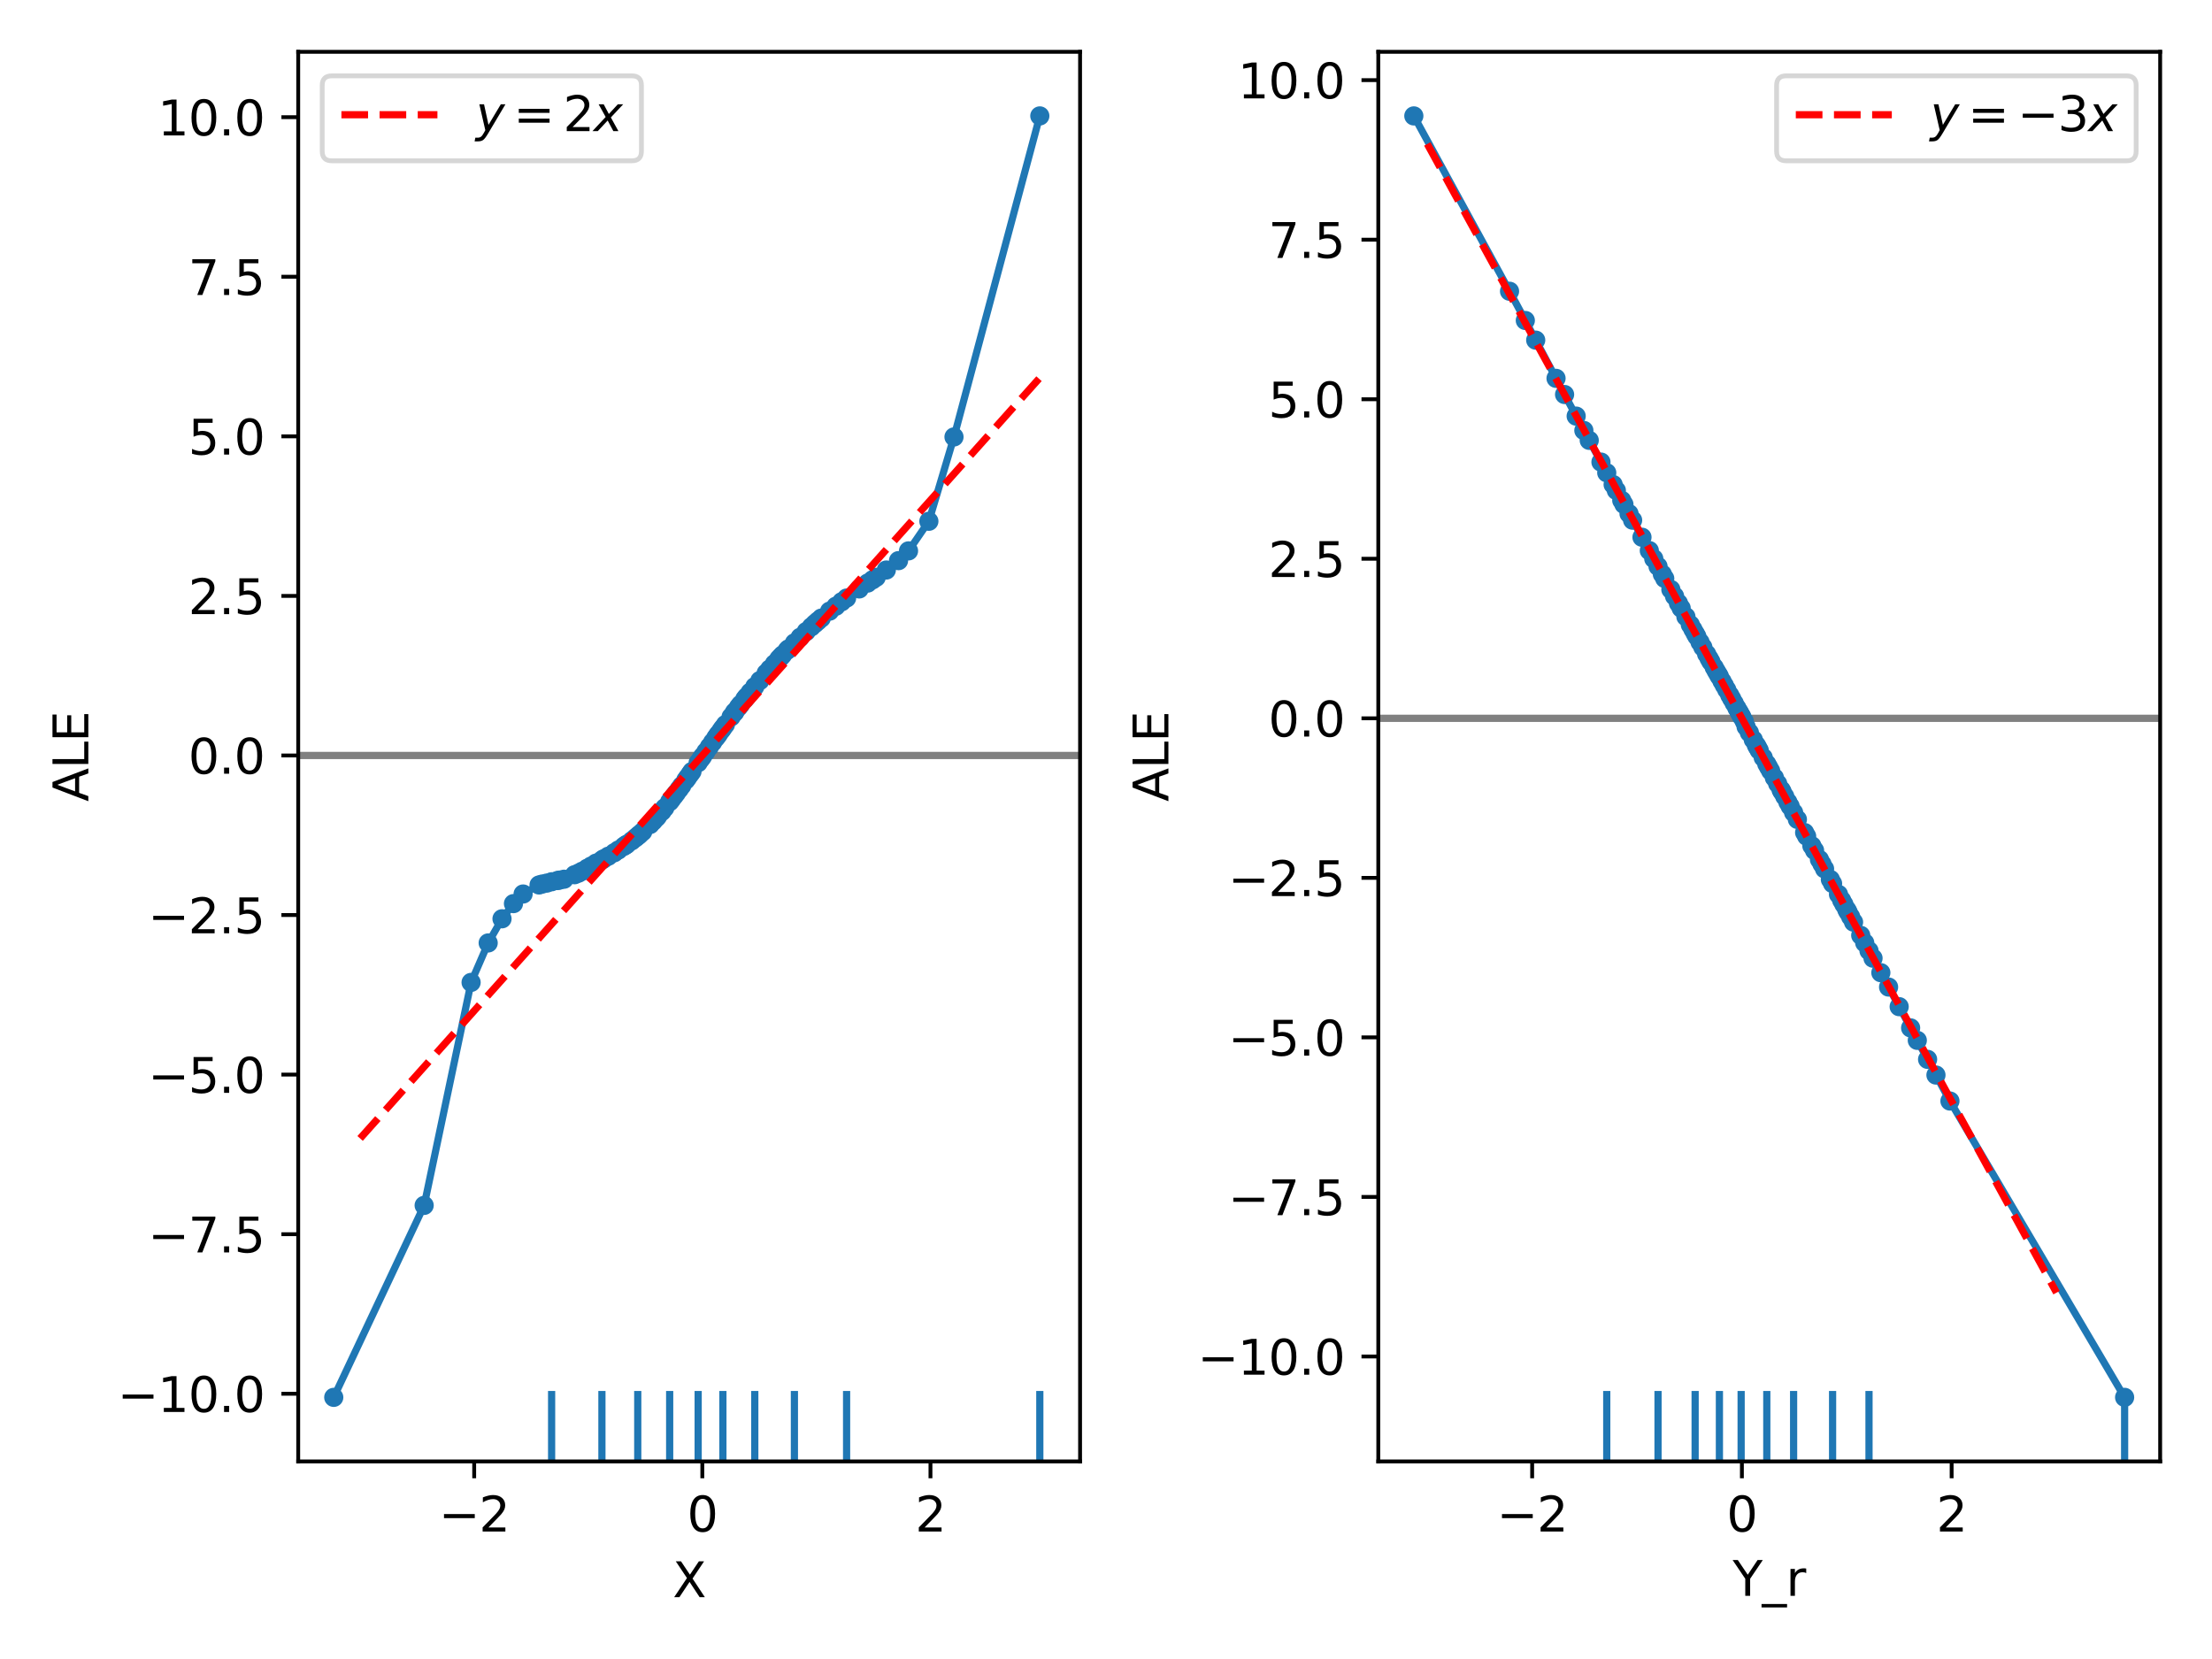 <?xml version="1.0" encoding="utf-8" standalone="no"?>
<!DOCTYPE svg PUBLIC "-//W3C//DTD SVG 1.1//EN"
  "http://www.w3.org/Graphics/SVG/1.1/DTD/svg11.dtd">
<svg xmlns:xlink="http://www.w3.org/1999/xlink" width="460.8pt" height="345.6pt" viewBox="0 0 460.8 345.6" xmlns="http://www.w3.org/2000/svg" version="1.1">
 <defs>
  <style type="text/css">*{stroke-linejoin: round; stroke-linecap: butt}</style>
 </defs>
 <g id="figure_1">
  <g id="patch_1">
   <path d="M 0 345.6 
L 460.8 345.6 
L 460.8 0 
L 0 0 
z
" style="fill: #ffffff"/>
  </g>
  <g id="axes_1">
   <g id="patch_2">
    <path d="M 62.123 304.444 
L 225 304.444 
L 225 10.8 
L 62.123 10.8 
z
" style="fill: #ffffff"/>
   </g>
   <g id="matplotlib.axis_1">
    <g id="xtick_1">
     <g id="line2d_1">
      <defs>
       <path id="m1481744896" d="M 0 0 
L 0 3.5 
" style="stroke: #000000; stroke-width: 0.8"/>
      </defs>
      <g>
       <use xlink:href="#m1481744896" x="98.781" y="304.444" style="stroke: #000000; stroke-width: 0.8"/>
      </g>
     </g>
     <g id="text_1">
      <!-- −2 -->
      <g transform="translate(91.41 319.042) scale(0.1 -0.1)">
       <defs>
        <path id="DejaVuSans-2212" d="M 678 2272 
L 4684 2272 
L 4684 1741 
L 678 1741 
L 678 2272 
z
" transform="scale(0.016)"/>
        <path id="DejaVuSans-32" d="M 1228 531 
L 3431 531 
L 3431 0 
L 469 0 
L 469 531 
Q 828 903 1448 1529 
Q 2069 2156 2228 2338 
Q 2531 2678 2651 2914 
Q 2772 3150 2772 3378 
Q 2772 3750 2511 3984 
Q 2250 4219 1831 4219 
Q 1534 4219 1204 4116 
Q 875 4013 500 3803 
L 500 4441 
Q 881 4594 1212 4672 
Q 1544 4750 1819 4750 
Q 2544 4750 2975 4387 
Q 3406 4025 3406 3419 
Q 3406 3131 3298 2873 
Q 3191 2616 2906 2266 
Q 2828 2175 2409 1742 
Q 1991 1309 1228 531 
z
" transform="scale(0.016)"/>
       </defs>
       <use xlink:href="#DejaVuSans-2212"/>
       <use xlink:href="#DejaVuSans-32" transform="translate(83.789 0)"/>
      </g>
     </g>
    </g>
    <g id="xtick_2">
     <g id="line2d_2">
      <g>
       <use xlink:href="#m1481744896" x="146.307" y="304.444" style="stroke: #000000; stroke-width: 0.8"/>
      </g>
     </g>
     <g id="text_2">
      <!-- 0 -->
      <g transform="translate(143.126 319.042) scale(0.1 -0.1)">
       <defs>
        <path id="DejaVuSans-30" d="M 2034 4250 
Q 1547 4250 1301 3770 
Q 1056 3291 1056 2328 
Q 1056 1369 1301 889 
Q 1547 409 2034 409 
Q 2525 409 2770 889 
Q 3016 1369 3016 2328 
Q 3016 3291 2770 3770 
Q 2525 4250 2034 4250 
z
M 2034 4750 
Q 2819 4750 3233 4129 
Q 3647 3509 3647 2328 
Q 3647 1150 3233 529 
Q 2819 -91 2034 -91 
Q 1250 -91 836 529 
Q 422 1150 422 2328 
Q 422 3509 836 4129 
Q 1250 4750 2034 4750 
z
" transform="scale(0.016)"/>
       </defs>
       <use xlink:href="#DejaVuSans-30"/>
      </g>
     </g>
    </g>
    <g id="xtick_3">
     <g id="line2d_3">
      <g>
       <use xlink:href="#m1481744896" x="193.833" y="304.444" style="stroke: #000000; stroke-width: 0.8"/>
      </g>
     </g>
     <g id="text_3">
      <!-- 2 -->
      <g transform="translate(190.652 319.042) scale(0.1 -0.1)">
       <use xlink:href="#DejaVuSans-32"/>
      </g>
     </g>
    </g>
    <g id="text_4">
     <!-- X -->
     <g transform="translate(140.137 332.72) scale(0.1 -0.1)">
      <defs>
       <path id="DejaVuSans-58" d="M 403 4666 
L 1081 4666 
L 2241 2931 
L 3406 4666 
L 4084 4666 
L 2584 2425 
L 4184 0 
L 3506 0 
L 2194 1984 
L 872 0 
L 191 0 
L 1856 2491 
L 403 4666 
z
" transform="scale(0.016)"/>
      </defs>
      <use xlink:href="#DejaVuSans-58"/>
     </g>
    </g>
   </g>
   <g id="matplotlib.axis_2">
    <g id="ytick_1">
     <g id="line2d_4">
      <defs>
       <path id="mf12d435cd4" d="M 0 0 
L -3.5 0 
" style="stroke: #000000; stroke-width: 0.8"/>
      </defs>
      <g>
       <use xlink:href="#mf12d435cd4" x="62.123" y="290.344" style="stroke: #000000; stroke-width: 0.8"/>
      </g>
     </g>
     <g id="text_5">
      <!-- −10.0 -->
      <g transform="translate(24.478 294.143) scale(0.1 -0.1)">
       <defs>
        <path id="DejaVuSans-31" d="M 794 531 
L 1825 531 
L 1825 4091 
L 703 3866 
L 703 4441 
L 1819 4666 
L 2450 4666 
L 2450 531 
L 3481 531 
L 3481 0 
L 794 0 
L 794 531 
z
" transform="scale(0.016)"/>
        <path id="DejaVuSans-2e" d="M 684 794 
L 1344 794 
L 1344 0 
L 684 0 
L 684 794 
z
" transform="scale(0.016)"/>
       </defs>
       <use xlink:href="#DejaVuSans-2212"/>
       <use xlink:href="#DejaVuSans-31" transform="translate(83.789 0)"/>
       <use xlink:href="#DejaVuSans-30" transform="translate(147.412 0)"/>
       <use xlink:href="#DejaVuSans-2e" transform="translate(211.035 0)"/>
       <use xlink:href="#DejaVuSans-30" transform="translate(242.822 0)"/>
      </g>
     </g>
    </g>
    <g id="ytick_2">
     <g id="line2d_5">
      <g>
       <use xlink:href="#mf12d435cd4" x="62.123" y="257.103" style="stroke: #000000; stroke-width: 0.8"/>
      </g>
     </g>
     <g id="text_6">
      <!-- −7.5 -->
      <g transform="translate(30.841 260.902) scale(0.1 -0.1)">
       <defs>
        <path id="DejaVuSans-37" d="M 525 4666 
L 3525 4666 
L 3525 4397 
L 1831 0 
L 1172 0 
L 2766 4134 
L 525 4134 
L 525 4666 
z
" transform="scale(0.016)"/>
        <path id="DejaVuSans-35" d="M 691 4666 
L 3169 4666 
L 3169 4134 
L 1269 4134 
L 1269 2991 
Q 1406 3038 1543 3061 
Q 1681 3084 1819 3084 
Q 2600 3084 3056 2656 
Q 3513 2228 3513 1497 
Q 3513 744 3044 326 
Q 2575 -91 1722 -91 
Q 1428 -91 1123 -41 
Q 819 9 494 109 
L 494 744 
Q 775 591 1075 516 
Q 1375 441 1709 441 
Q 2250 441 2565 725 
Q 2881 1009 2881 1497 
Q 2881 1984 2565 2268 
Q 2250 2553 1709 2553 
Q 1456 2553 1204 2497 
Q 953 2441 691 2322 
L 691 4666 
z
" transform="scale(0.016)"/>
       </defs>
       <use xlink:href="#DejaVuSans-2212"/>
       <use xlink:href="#DejaVuSans-37" transform="translate(83.789 0)"/>
       <use xlink:href="#DejaVuSans-2e" transform="translate(147.412 0)"/>
       <use xlink:href="#DejaVuSans-35" transform="translate(179.199 0)"/>
      </g>
     </g>
    </g>
    <g id="ytick_3">
     <g id="line2d_6">
      <g>
       <use xlink:href="#mf12d435cd4" x="62.123" y="223.861" style="stroke: #000000; stroke-width: 0.8"/>
      </g>
     </g>
     <g id="text_7">
      <!-- −5.0 -->
      <g transform="translate(30.841 227.661) scale(0.1 -0.1)">
       <use xlink:href="#DejaVuSans-2212"/>
       <use xlink:href="#DejaVuSans-35" transform="translate(83.789 0)"/>
       <use xlink:href="#DejaVuSans-2e" transform="translate(147.412 0)"/>
       <use xlink:href="#DejaVuSans-30" transform="translate(179.199 0)"/>
      </g>
     </g>
    </g>
    <g id="ytick_4">
     <g id="line2d_7">
      <g>
       <use xlink:href="#mf12d435cd4" x="62.123" y="190.62" style="stroke: #000000; stroke-width: 0.8"/>
      </g>
     </g>
     <g id="text_8">
      <!-- −2.5 -->
      <g transform="translate(30.841 194.419) scale(0.1 -0.1)">
       <use xlink:href="#DejaVuSans-2212"/>
       <use xlink:href="#DejaVuSans-32" transform="translate(83.789 0)"/>
       <use xlink:href="#DejaVuSans-2e" transform="translate(147.412 0)"/>
       <use xlink:href="#DejaVuSans-35" transform="translate(179.199 0)"/>
      </g>
     </g>
    </g>
    <g id="ytick_5">
     <g id="line2d_8">
      <g>
       <use xlink:href="#mf12d435cd4" x="62.123" y="157.379" style="stroke: #000000; stroke-width: 0.8"/>
      </g>
     </g>
     <g id="text_9">
      <!-- 0.0 -->
      <g transform="translate(39.22 161.178) scale(0.1 -0.1)">
       <use xlink:href="#DejaVuSans-30"/>
       <use xlink:href="#DejaVuSans-2e" transform="translate(63.623 0)"/>
       <use xlink:href="#DejaVuSans-30" transform="translate(95.41 0)"/>
      </g>
     </g>
    </g>
    <g id="ytick_6">
     <g id="line2d_9">
      <g>
       <use xlink:href="#mf12d435cd4" x="62.123" y="124.137" style="stroke: #000000; stroke-width: 0.8"/>
      </g>
     </g>
     <g id="text_10">
      <!-- 2.5 -->
      <g transform="translate(39.22 127.936) scale(0.1 -0.1)">
       <use xlink:href="#DejaVuSans-32"/>
       <use xlink:href="#DejaVuSans-2e" transform="translate(63.623 0)"/>
       <use xlink:href="#DejaVuSans-35" transform="translate(95.41 0)"/>
      </g>
     </g>
    </g>
    <g id="ytick_7">
     <g id="line2d_10">
      <g>
       <use xlink:href="#mf12d435cd4" x="62.123" y="90.896" style="stroke: #000000; stroke-width: 0.8"/>
      </g>
     </g>
     <g id="text_11">
      <!-- 5.0 -->
      <g transform="translate(39.22 94.695) scale(0.1 -0.1)">
       <use xlink:href="#DejaVuSans-35"/>
       <use xlink:href="#DejaVuSans-2e" transform="translate(63.623 0)"/>
       <use xlink:href="#DejaVuSans-30" transform="translate(95.41 0)"/>
      </g>
     </g>
    </g>
    <g id="ytick_8">
     <g id="line2d_11">
      <g>
       <use xlink:href="#mf12d435cd4" x="62.123" y="57.654" style="stroke: #000000; stroke-width: 0.8"/>
      </g>
     </g>
     <g id="text_12">
      <!-- 7.5 -->
      <g transform="translate(39.22 61.454) scale(0.1 -0.1)">
       <use xlink:href="#DejaVuSans-37"/>
       <use xlink:href="#DejaVuSans-2e" transform="translate(63.623 0)"/>
       <use xlink:href="#DejaVuSans-35" transform="translate(95.41 0)"/>
      </g>
     </g>
    </g>
    <g id="ytick_9">
     <g id="line2d_12">
      <g>
       <use xlink:href="#mf12d435cd4" x="62.123" y="24.413" style="stroke: #000000; stroke-width: 0.8"/>
      </g>
     </g>
     <g id="text_13">
      <!-- 10.0 -->
      <g transform="translate(32.858 28.212) scale(0.1 -0.1)">
       <use xlink:href="#DejaVuSans-31"/>
       <use xlink:href="#DejaVuSans-30" transform="translate(63.623 0)"/>
       <use xlink:href="#DejaVuSans-2e" transform="translate(127.246 0)"/>
       <use xlink:href="#DejaVuSans-30" transform="translate(159.033 0)"/>
      </g>
     </g>
    </g>
    <g id="text_14">
     <!-- ALE -->
     <g transform="translate(18.398 166.988) rotate(-90) scale(0.1 -0.1)">
      <defs>
       <path id="DejaVuSans-41" d="M 2188 4044 
L 1331 1722 
L 3047 1722 
L 2188 4044 
z
M 1831 4666 
L 2547 4666 
L 4325 0 
L 3669 0 
L 3244 1197 
L 1141 1197 
L 716 0 
L 50 0 
L 1831 4666 
z
" transform="scale(0.016)"/>
       <path id="DejaVuSans-4c" d="M 628 4666 
L 1259 4666 
L 1259 531 
L 3531 531 
L 3531 0 
L 628 0 
L 628 4666 
z
" transform="scale(0.016)"/>
       <path id="DejaVuSans-45" d="M 628 4666 
L 3578 4666 
L 3578 4134 
L 1259 4134 
L 1259 2753 
L 3481 2753 
L 3481 2222 
L 1259 2222 
L 1259 531 
L 3634 531 
L 3634 0 
L 628 0 
L 628 4666 
z
" transform="scale(0.016)"/>
      </defs>
      <use xlink:href="#DejaVuSans-41"/>
      <use xlink:href="#DejaVuSans-4c" transform="translate(68.408 0)"/>
      <use xlink:href="#DejaVuSans-45" transform="translate(124.121 0)"/>
     </g>
    </g>
   </g>
   <g id="line2d_13">
    <path d="M 62.123 157.379 
L 225 157.379 
" clip-path="url(#pf83b90fdc6)" style="fill: none; stroke: #808080; stroke-width: 1.5; stroke-linecap: square"/>
   </g>
   <g id="line2d_14">
    <path d="M 69.527 291.096 
L 88.36 251.106 
L 98.139 204.652 
L 101.698 196.432 
L 104.578 191.401 
L 106.964 188.24 
L 108.972 186.238 
L 112.296 184.356 
L 112.951 184.165 
L 113.891 183.968 
L 114.912 183.688 
L 116.121 183.436 
L 116.567 183.335 
L 117.499 183.158 
L 119.691 182.222 
L 120.508 181.899 
L 121.257 181.499 
L 122.316 180.887 
L 123.138 180.421 
L 124.162 179.808 
L 125.391 179.154 
L 125.811 178.881 
L 126.732 178.359 
L 127.947 177.647 
L 128.804 177.08 
L 129.902 176.343 
L 130.337 176.047 
L 130.593 175.877 
L 131.606 175.152 
L 132.351 174.568 
L 132.856 174.15 
L 133.263 173.802 
L 133.896 173.24 
L 135.424 171.765 
L 136.072 171.084 
L 136.687 170.405 
L 137.012 170.036 
L 137.812 169.09 
L 137.977 168.893 
L 138.493 168.273 
L 139.506 167.018 
L 139.899 166.513 
L 140.434 165.81 
L 140.894 165.201 
L 141.497 164.391 
L 142.024 163.671 
L 142.87 162.503 
L 143.258 161.961 
L 143.771 161.243 
L 144.156 160.703 
L 145.439 158.886 
L 146.004 158.084 
L 146.384 157.548 
L 147.062 156.587 
L 147.787 155.563 
L 148.453 154.628 
L 149.104 153.718 
L 149.44 153.249 
L 149.708 152.877 
L 150.229 152.153 
L 150.591 151.657 
L 151.118 150.936 
L 152.304 149.339 
L 152.939 148.488 
L 153.124 148.244 
L 153.837 147.313 
L 154.262 146.764 
L 155.148 145.63 
L 155.525 145.15 
L 156.282 144.21 
L 157.236 143.039 
L 158.299 141.771 
L 159.608 140.225 
L 160.366 139.36 
L 161.323 138.283 
L 162.219 137.297 
L 162.625 136.864 
L 163.026 136.435 
L 163.967 135.468 
L 164.257 135.174 
L 165.49 133.93 
L 166.684 132.765 
L 167.95 131.561 
L 169.024 130.576 
L 169.763 129.913 
L 170.378 129.377 
L 171.089 128.762 
L 172.82 127.312 
L 174.136 126.284 
L 175.336 125.357 
L 176.362 124.585 
L 178.986 122.686 
L 180.758 121.465 
L 181.778 120.782 
L 182.529 120.264 
L 184.638 118.742 
L 187.18 116.79 
L 189.263 114.759 
L 193.501 108.591 
L 198.735 91.023 
L 216.613 24.147 
" clip-path="url(#pf83b90fdc6)" style="fill: none; stroke: #1f77b4; stroke-width: 1.5; stroke-linecap: square"/>
    <defs>
     <path id="mc499c8ae4f" d="M 0 1.5 
C 0.398 1.5 0.779 1.342 1.061 1.061 
C 1.342 0.779 1.5 0.398 1.5 0 
C 1.5 -0.398 1.342 -0.779 1.061 -1.061 
C 0.779 -1.342 0.398 -1.5 0 -1.5 
C -0.398 -1.5 -0.779 -1.342 -1.061 -1.061 
C -1.342 -0.779 -1.5 -0.398 -1.5 0 
C -1.5 0.398 -1.342 0.779 -1.061 1.061 
C -0.779 1.342 -0.398 1.5 0 1.5 
z
" style="stroke: #1f77b4"/>
    </defs>
    <g clip-path="url(#pf83b90fdc6)">
     <use xlink:href="#mc499c8ae4f" x="69.527" y="291.096" style="fill: #1f77b4; stroke: #1f77b4"/>
     <use xlink:href="#mc499c8ae4f" x="88.36" y="251.106" style="fill: #1f77b4; stroke: #1f77b4"/>
     <use xlink:href="#mc499c8ae4f" x="98.139" y="204.652" style="fill: #1f77b4; stroke: #1f77b4"/>
     <use xlink:href="#mc499c8ae4f" x="101.698" y="196.432" style="fill: #1f77b4; stroke: #1f77b4"/>
     <use xlink:href="#mc499c8ae4f" x="104.578" y="191.401" style="fill: #1f77b4; stroke: #1f77b4"/>
     <use xlink:href="#mc499c8ae4f" x="106.964" y="188.24" style="fill: #1f77b4; stroke: #1f77b4"/>
     <use xlink:href="#mc499c8ae4f" x="108.972" y="186.238" style="fill: #1f77b4; stroke: #1f77b4"/>
     <use xlink:href="#mc499c8ae4f" x="112.296" y="184.356" style="fill: #1f77b4; stroke: #1f77b4"/>
     <use xlink:href="#mc499c8ae4f" x="112.951" y="184.165" style="fill: #1f77b4; stroke: #1f77b4"/>
     <use xlink:href="#mc499c8ae4f" x="113.891" y="183.968" style="fill: #1f77b4; stroke: #1f77b4"/>
     <use xlink:href="#mc499c8ae4f" x="114.912" y="183.688" style="fill: #1f77b4; stroke: #1f77b4"/>
     <use xlink:href="#mc499c8ae4f" x="116.121" y="183.436" style="fill: #1f77b4; stroke: #1f77b4"/>
     <use xlink:href="#mc499c8ae4f" x="116.567" y="183.335" style="fill: #1f77b4; stroke: #1f77b4"/>
     <use xlink:href="#mc499c8ae4f" x="117.499" y="183.158" style="fill: #1f77b4; stroke: #1f77b4"/>
     <use xlink:href="#mc499c8ae4f" x="119.691" y="182.222" style="fill: #1f77b4; stroke: #1f77b4"/>
     <use xlink:href="#mc499c8ae4f" x="120.508" y="181.899" style="fill: #1f77b4; stroke: #1f77b4"/>
     <use xlink:href="#mc499c8ae4f" x="121.257" y="181.499" style="fill: #1f77b4; stroke: #1f77b4"/>
     <use xlink:href="#mc499c8ae4f" x="122.316" y="180.887" style="fill: #1f77b4; stroke: #1f77b4"/>
     <use xlink:href="#mc499c8ae4f" x="123.138" y="180.421" style="fill: #1f77b4; stroke: #1f77b4"/>
     <use xlink:href="#mc499c8ae4f" x="124.162" y="179.808" style="fill: #1f77b4; stroke: #1f77b4"/>
     <use xlink:href="#mc499c8ae4f" x="125.391" y="179.154" style="fill: #1f77b4; stroke: #1f77b4"/>
     <use xlink:href="#mc499c8ae4f" x="125.811" y="178.881" style="fill: #1f77b4; stroke: #1f77b4"/>
     <use xlink:href="#mc499c8ae4f" x="126.732" y="178.359" style="fill: #1f77b4; stroke: #1f77b4"/>
     <use xlink:href="#mc499c8ae4f" x="127.947" y="177.647" style="fill: #1f77b4; stroke: #1f77b4"/>
     <use xlink:href="#mc499c8ae4f" x="128.804" y="177.08" style="fill: #1f77b4; stroke: #1f77b4"/>
     <use xlink:href="#mc499c8ae4f" x="129.902" y="176.343" style="fill: #1f77b4; stroke: #1f77b4"/>
     <use xlink:href="#mc499c8ae4f" x="130.337" y="176.047" style="fill: #1f77b4; stroke: #1f77b4"/>
     <use xlink:href="#mc499c8ae4f" x="130.593" y="175.877" style="fill: #1f77b4; stroke: #1f77b4"/>
     <use xlink:href="#mc499c8ae4f" x="131.606" y="175.152" style="fill: #1f77b4; stroke: #1f77b4"/>
     <use xlink:href="#mc499c8ae4f" x="132.351" y="174.568" style="fill: #1f77b4; stroke: #1f77b4"/>
     <use xlink:href="#mc499c8ae4f" x="132.856" y="174.15" style="fill: #1f77b4; stroke: #1f77b4"/>
     <use xlink:href="#mc499c8ae4f" x="133.263" y="173.802" style="fill: #1f77b4; stroke: #1f77b4"/>
     <use xlink:href="#mc499c8ae4f" x="133.896" y="173.24" style="fill: #1f77b4; stroke: #1f77b4"/>
     <use xlink:href="#mc499c8ae4f" x="135.424" y="171.765" style="fill: #1f77b4; stroke: #1f77b4"/>
     <use xlink:href="#mc499c8ae4f" x="136.072" y="171.084" style="fill: #1f77b4; stroke: #1f77b4"/>
     <use xlink:href="#mc499c8ae4f" x="136.687" y="170.405" style="fill: #1f77b4; stroke: #1f77b4"/>
     <use xlink:href="#mc499c8ae4f" x="137.012" y="170.036" style="fill: #1f77b4; stroke: #1f77b4"/>
     <use xlink:href="#mc499c8ae4f" x="137.812" y="169.09" style="fill: #1f77b4; stroke: #1f77b4"/>
     <use xlink:href="#mc499c8ae4f" x="137.977" y="168.893" style="fill: #1f77b4; stroke: #1f77b4"/>
     <use xlink:href="#mc499c8ae4f" x="138.493" y="168.273" style="fill: #1f77b4; stroke: #1f77b4"/>
     <use xlink:href="#mc499c8ae4f" x="139.506" y="167.018" style="fill: #1f77b4; stroke: #1f77b4"/>
     <use xlink:href="#mc499c8ae4f" x="139.899" y="166.513" style="fill: #1f77b4; stroke: #1f77b4"/>
     <use xlink:href="#mc499c8ae4f" x="140.434" y="165.81" style="fill: #1f77b4; stroke: #1f77b4"/>
     <use xlink:href="#mc499c8ae4f" x="140.894" y="165.201" style="fill: #1f77b4; stroke: #1f77b4"/>
     <use xlink:href="#mc499c8ae4f" x="141.497" y="164.391" style="fill: #1f77b4; stroke: #1f77b4"/>
     <use xlink:href="#mc499c8ae4f" x="142.024" y="163.671" style="fill: #1f77b4; stroke: #1f77b4"/>
     <use xlink:href="#mc499c8ae4f" x="142.87" y="162.503" style="fill: #1f77b4; stroke: #1f77b4"/>
     <use xlink:href="#mc499c8ae4f" x="143.258" y="161.961" style="fill: #1f77b4; stroke: #1f77b4"/>
     <use xlink:href="#mc499c8ae4f" x="143.771" y="161.243" style="fill: #1f77b4; stroke: #1f77b4"/>
     <use xlink:href="#mc499c8ae4f" x="144.156" y="160.703" style="fill: #1f77b4; stroke: #1f77b4"/>
     <use xlink:href="#mc499c8ae4f" x="145.439" y="158.886" style="fill: #1f77b4; stroke: #1f77b4"/>
     <use xlink:href="#mc499c8ae4f" x="146.004" y="158.084" style="fill: #1f77b4; stroke: #1f77b4"/>
     <use xlink:href="#mc499c8ae4f" x="146.384" y="157.548" style="fill: #1f77b4; stroke: #1f77b4"/>
     <use xlink:href="#mc499c8ae4f" x="147.062" y="156.587" style="fill: #1f77b4; stroke: #1f77b4"/>
     <use xlink:href="#mc499c8ae4f" x="147.787" y="155.563" style="fill: #1f77b4; stroke: #1f77b4"/>
     <use xlink:href="#mc499c8ae4f" x="148.453" y="154.628" style="fill: #1f77b4; stroke: #1f77b4"/>
     <use xlink:href="#mc499c8ae4f" x="149.104" y="153.718" style="fill: #1f77b4; stroke: #1f77b4"/>
     <use xlink:href="#mc499c8ae4f" x="149.44" y="153.249" style="fill: #1f77b4; stroke: #1f77b4"/>
     <use xlink:href="#mc499c8ae4f" x="149.708" y="152.877" style="fill: #1f77b4; stroke: #1f77b4"/>
     <use xlink:href="#mc499c8ae4f" x="150.229" y="152.153" style="fill: #1f77b4; stroke: #1f77b4"/>
     <use xlink:href="#mc499c8ae4f" x="150.591" y="151.657" style="fill: #1f77b4; stroke: #1f77b4"/>
     <use xlink:href="#mc499c8ae4f" x="151.118" y="150.936" style="fill: #1f77b4; stroke: #1f77b4"/>
     <use xlink:href="#mc499c8ae4f" x="152.304" y="149.339" style="fill: #1f77b4; stroke: #1f77b4"/>
     <use xlink:href="#mc499c8ae4f" x="152.939" y="148.488" style="fill: #1f77b4; stroke: #1f77b4"/>
     <use xlink:href="#mc499c8ae4f" x="153.124" y="148.244" style="fill: #1f77b4; stroke: #1f77b4"/>
     <use xlink:href="#mc499c8ae4f" x="153.837" y="147.313" style="fill: #1f77b4; stroke: #1f77b4"/>
     <use xlink:href="#mc499c8ae4f" x="154.262" y="146.764" style="fill: #1f77b4; stroke: #1f77b4"/>
     <use xlink:href="#mc499c8ae4f" x="155.148" y="145.63" style="fill: #1f77b4; stroke: #1f77b4"/>
     <use xlink:href="#mc499c8ae4f" x="155.525" y="145.15" style="fill: #1f77b4; stroke: #1f77b4"/>
     <use xlink:href="#mc499c8ae4f" x="156.282" y="144.21" style="fill: #1f77b4; stroke: #1f77b4"/>
     <use xlink:href="#mc499c8ae4f" x="157.236" y="143.039" style="fill: #1f77b4; stroke: #1f77b4"/>
     <use xlink:href="#mc499c8ae4f" x="158.299" y="141.771" style="fill: #1f77b4; stroke: #1f77b4"/>
     <use xlink:href="#mc499c8ae4f" x="159.608" y="140.225" style="fill: #1f77b4; stroke: #1f77b4"/>
     <use xlink:href="#mc499c8ae4f" x="160.366" y="139.36" style="fill: #1f77b4; stroke: #1f77b4"/>
     <use xlink:href="#mc499c8ae4f" x="161.323" y="138.283" style="fill: #1f77b4; stroke: #1f77b4"/>
     <use xlink:href="#mc499c8ae4f" x="162.219" y="137.297" style="fill: #1f77b4; stroke: #1f77b4"/>
     <use xlink:href="#mc499c8ae4f" x="162.625" y="136.864" style="fill: #1f77b4; stroke: #1f77b4"/>
     <use xlink:href="#mc499c8ae4f" x="163.026" y="136.435" style="fill: #1f77b4; stroke: #1f77b4"/>
     <use xlink:href="#mc499c8ae4f" x="163.967" y="135.468" style="fill: #1f77b4; stroke: #1f77b4"/>
     <use xlink:href="#mc499c8ae4f" x="164.257" y="135.174" style="fill: #1f77b4; stroke: #1f77b4"/>
     <use xlink:href="#mc499c8ae4f" x="165.49" y="133.93" style="fill: #1f77b4; stroke: #1f77b4"/>
     <use xlink:href="#mc499c8ae4f" x="166.684" y="132.765" style="fill: #1f77b4; stroke: #1f77b4"/>
     <use xlink:href="#mc499c8ae4f" x="167.95" y="131.561" style="fill: #1f77b4; stroke: #1f77b4"/>
     <use xlink:href="#mc499c8ae4f" x="169.024" y="130.576" style="fill: #1f77b4; stroke: #1f77b4"/>
     <use xlink:href="#mc499c8ae4f" x="169.763" y="129.913" style="fill: #1f77b4; stroke: #1f77b4"/>
     <use xlink:href="#mc499c8ae4f" x="170.378" y="129.377" style="fill: #1f77b4; stroke: #1f77b4"/>
     <use xlink:href="#mc499c8ae4f" x="171.089" y="128.762" style="fill: #1f77b4; stroke: #1f77b4"/>
     <use xlink:href="#mc499c8ae4f" x="172.82" y="127.312" style="fill: #1f77b4; stroke: #1f77b4"/>
     <use xlink:href="#mc499c8ae4f" x="174.136" y="126.284" style="fill: #1f77b4; stroke: #1f77b4"/>
     <use xlink:href="#mc499c8ae4f" x="175.336" y="125.357" style="fill: #1f77b4; stroke: #1f77b4"/>
     <use xlink:href="#mc499c8ae4f" x="176.362" y="124.585" style="fill: #1f77b4; stroke: #1f77b4"/>
     <use xlink:href="#mc499c8ae4f" x="178.986" y="122.686" style="fill: #1f77b4; stroke: #1f77b4"/>
     <use xlink:href="#mc499c8ae4f" x="180.758" y="121.465" style="fill: #1f77b4; stroke: #1f77b4"/>
     <use xlink:href="#mc499c8ae4f" x="181.778" y="120.782" style="fill: #1f77b4; stroke: #1f77b4"/>
     <use xlink:href="#mc499c8ae4f" x="182.529" y="120.264" style="fill: #1f77b4; stroke: #1f77b4"/>
     <use xlink:href="#mc499c8ae4f" x="184.638" y="118.742" style="fill: #1f77b4; stroke: #1f77b4"/>
     <use xlink:href="#mc499c8ae4f" x="187.18" y="116.79" style="fill: #1f77b4; stroke: #1f77b4"/>
     <use xlink:href="#mc499c8ae4f" x="189.263" y="114.759" style="fill: #1f77b4; stroke: #1f77b4"/>
     <use xlink:href="#mc499c8ae4f" x="193.501" y="108.591" style="fill: #1f77b4; stroke: #1f77b4"/>
     <use xlink:href="#mc499c8ae4f" x="198.735" y="91.023" style="fill: #1f77b4; stroke: #1f77b4"/>
     <use xlink:href="#mc499c8ae4f" x="216.613" y="24.147" style="fill: #1f77b4; stroke: #1f77b4"/>
    </g>
   </g>
   <g id="LineCollection_1">
    <path d="M 114.912 304.444 
L 114.912 289.762 
" clip-path="url(#pf83b90fdc6)" style="fill: none; stroke: #1f77b4; stroke-width: 1.5"/>
    <path d="M 125.391 304.444 
L 125.391 289.762 
" clip-path="url(#pf83b90fdc6)" style="fill: none; stroke: #1f77b4; stroke-width: 1.5"/>
    <path d="M 132.856 304.444 
L 132.856 289.762 
" clip-path="url(#pf83b90fdc6)" style="fill: none; stroke: #1f77b4; stroke-width: 1.5"/>
    <path d="M 139.506 304.444 
L 139.506 289.762 
" clip-path="url(#pf83b90fdc6)" style="fill: none; stroke: #1f77b4; stroke-width: 1.5"/>
    <path d="M 145.439 304.444 
L 145.439 289.762 
" clip-path="url(#pf83b90fdc6)" style="fill: none; stroke: #1f77b4; stroke-width: 1.5"/>
    <path d="M 150.591 304.444 
L 150.591 289.762 
" clip-path="url(#pf83b90fdc6)" style="fill: none; stroke: #1f77b4; stroke-width: 1.5"/>
    <path d="M 157.236 304.444 
L 157.236 289.762 
" clip-path="url(#pf83b90fdc6)" style="fill: none; stroke: #1f77b4; stroke-width: 1.5"/>
    <path d="M 165.49 304.444 
L 165.49 289.762 
" clip-path="url(#pf83b90fdc6)" style="fill: none; stroke: #1f77b4; stroke-width: 1.5"/>
    <path d="M 176.362 304.444 
L 176.362 289.762 
" clip-path="url(#pf83b90fdc6)" style="fill: none; stroke: #1f77b4; stroke-width: 1.5"/>
    <path d="M 216.613 304.444 
L 216.613 289.762 
" clip-path="url(#pf83b90fdc6)" style="fill: none; stroke: #1f77b4; stroke-width: 1.5"/>
   </g>
   <g id="line2d_15">
    <path d="M 75.018 237.158 
L 217.597 77.599 
" clip-path="url(#pf83b90fdc6)" style="fill: none; stroke-dasharray: 5.55,2.4; stroke-dashoffset: 0; stroke: #ff0000; stroke-width: 1.5"/>
   </g>
   <g id="patch_3">
    <path d="M 62.123 304.444 
L 62.123 10.8 
" style="fill: none; stroke: #000000; stroke-width: 0.8; stroke-linejoin: miter; stroke-linecap: square"/>
   </g>
   <g id="patch_4">
    <path d="M 225 304.444 
L 225 10.8 
" style="fill: none; stroke: #000000; stroke-width: 0.8; stroke-linejoin: miter; stroke-linecap: square"/>
   </g>
   <g id="patch_5">
    <path d="M 62.123 304.444 
L 225 304.444 
" style="fill: none; stroke: #000000; stroke-width: 0.8; stroke-linejoin: miter; stroke-linecap: square"/>
   </g>
   <g id="patch_6">
    <path d="M 62.123 10.8 
L 225 10.8 
" style="fill: none; stroke: #000000; stroke-width: 0.8; stroke-linejoin: miter; stroke-linecap: square"/>
   </g>
   <g id="legend_1">
    <g id="patch_7">
     <path d="M 69.123 33.498 
L 131.623 33.498 
Q 133.623 33.498 133.623 31.498 
L 133.623 17.8 
Q 133.623 15.8 131.623 15.8 
L 69.123 15.8 
Q 67.123 15.8 67.123 17.8 
L 67.123 31.498 
Q 67.123 33.498 69.123 33.498 
z
" style="fill: #ffffff; opacity: 0.8; stroke: #cccccc; stroke-linejoin: miter"/>
    </g>
    <g id="line2d_16">
     <path d="M 71.123 23.898 
L 81.123 23.898 
L 91.123 23.898 
" style="fill: none; stroke-dasharray: 5.55,2.4; stroke-dashoffset: 0; stroke: #ff0000; stroke-width: 1.5"/>
    </g>
    <g id="text_15">
     <!-- $y=2x$ -->
     <g transform="translate(99.123 27.398) scale(0.1 -0.1)">
      <defs>
       <path id="DejaVuSans-Oblique-79" d="M 1588 -325 
Q 1188 -997 936 -1164 
Q 684 -1331 294 -1331 
L -159 -1331 
L -63 -850 
L 269 -850 
Q 509 -850 678 -719 
Q 847 -588 1056 -206 
L 1234 128 
L 459 3500 
L 1069 3500 
L 1650 819 
L 3256 3500 
L 3859 3500 
L 1588 -325 
z
" transform="scale(0.016)"/>
       <path id="DejaVuSans-3d" d="M 678 2906 
L 4684 2906 
L 4684 2381 
L 678 2381 
L 678 2906 
z
M 678 1631 
L 4684 1631 
L 4684 1100 
L 678 1100 
L 678 1631 
z
" transform="scale(0.016)"/>
       <path id="DejaVuSans-Oblique-78" d="M 3841 3500 
L 2234 1784 
L 3219 0 
L 2559 0 
L 1819 1388 
L 531 0 
L -166 0 
L 1556 1844 
L 641 3500 
L 1300 3500 
L 1972 2234 
L 3144 3500 
L 3841 3500 
z
" transform="scale(0.016)"/>
      </defs>
      <use xlink:href="#DejaVuSans-Oblique-79" transform="translate(0 0.781)"/>
      <use xlink:href="#DejaVuSans-3d" transform="translate(78.662 0.781)"/>
      <use xlink:href="#DejaVuSans-32" transform="translate(181.934 0.781)"/>
      <use xlink:href="#DejaVuSans-Oblique-78" transform="translate(245.557 0.781)"/>
     </g>
    </g>
   </g>
  </g>
  <g id="axes_2">
   <g id="patch_8">
    <path d="M 287.123 304.444 
L 450 304.444 
L 450 10.8 
L 287.123 10.8 
z
" style="fill: #ffffff"/>
   </g>
   <g id="matplotlib.axis_3">
    <g id="xtick_4">
     <g id="line2d_17">
      <g>
       <use xlink:href="#m1481744896" x="319.176" y="304.444" style="stroke: #000000; stroke-width: 0.8"/>
      </g>
     </g>
     <g id="text_16">
      <!-- −2 -->
      <g transform="translate(311.805 319.042) scale(0.1 -0.1)">
       <use xlink:href="#DejaVuSans-2212"/>
       <use xlink:href="#DejaVuSans-32" transform="translate(83.789 0)"/>
      </g>
     </g>
    </g>
    <g id="xtick_5">
     <g id="line2d_18">
      <g>
       <use xlink:href="#m1481744896" x="362.869" y="304.444" style="stroke: #000000; stroke-width: 0.8"/>
      </g>
     </g>
     <g id="text_17">
      <!-- 0 -->
      <g transform="translate(359.688 319.042) scale(0.1 -0.1)">
       <use xlink:href="#DejaVuSans-30"/>
      </g>
     </g>
    </g>
    <g id="xtick_6">
     <g id="line2d_19">
      <g>
       <use xlink:href="#m1481744896" x="406.562" y="304.444" style="stroke: #000000; stroke-width: 0.8"/>
      </g>
     </g>
     <g id="text_18">
      <!-- 2 -->
      <g transform="translate(403.381 319.042) scale(0.1 -0.1)">
       <use xlink:href="#DejaVuSans-32"/>
      </g>
     </g>
    </g>
    <g id="text_19">
     <!-- Y_r -->
     <g transform="translate(360.952 332.442) scale(0.1 -0.1)">
      <defs>
       <path id="DejaVuSans-59" d="M -13 4666 
L 666 4666 
L 1959 2747 
L 3244 4666 
L 3922 4666 
L 2272 2222 
L 2272 0 
L 1638 0 
L 1638 2222 
L -13 4666 
z
" transform="scale(0.016)"/>
       <path id="DejaVuSans-5f" d="M 3263 -1063 
L 3263 -1509 
L -63 -1509 
L -63 -1063 
L 3263 -1063 
z
" transform="scale(0.016)"/>
       <path id="DejaVuSans-72" d="M 2631 2963 
Q 2534 3019 2420 3045 
Q 2306 3072 2169 3072 
Q 1681 3072 1420 2755 
Q 1159 2438 1159 1844 
L 1159 0 
L 581 0 
L 581 3500 
L 1159 3500 
L 1159 2956 
Q 1341 3275 1631 3429 
Q 1922 3584 2338 3584 
Q 2397 3584 2469 3576 
Q 2541 3569 2628 3553 
L 2631 2963 
z
" transform="scale(0.016)"/>
      </defs>
      <use xlink:href="#DejaVuSans-59"/>
      <use xlink:href="#DejaVuSans-5f" transform="translate(61.084 0)"/>
      <use xlink:href="#DejaVuSans-72" transform="translate(111.084 0)"/>
     </g>
    </g>
   </g>
   <g id="matplotlib.axis_4">
    <g id="ytick_10">
     <g id="line2d_20">
      <g>
       <use xlink:href="#mf12d435cd4" x="287.123" y="282.579" style="stroke: #000000; stroke-width: 0.8"/>
      </g>
     </g>
     <g id="text_20">
      <!-- −10.0 -->
      <g transform="translate(249.478 286.378) scale(0.1 -0.1)">
       <use xlink:href="#DejaVuSans-2212"/>
       <use xlink:href="#DejaVuSans-31" transform="translate(83.789 0)"/>
       <use xlink:href="#DejaVuSans-30" transform="translate(147.412 0)"/>
       <use xlink:href="#DejaVuSans-2e" transform="translate(211.035 0)"/>
       <use xlink:href="#DejaVuSans-30" transform="translate(242.822 0)"/>
      </g>
     </g>
    </g>
    <g id="ytick_11">
     <g id="line2d_21">
      <g>
       <use xlink:href="#mf12d435cd4" x="287.123" y="249.344" style="stroke: #000000; stroke-width: 0.8"/>
      </g>
     </g>
     <g id="text_21">
      <!-- −7.5 -->
      <g transform="translate(255.841 253.143) scale(0.1 -0.1)">
       <use xlink:href="#DejaVuSans-2212"/>
       <use xlink:href="#DejaVuSans-37" transform="translate(83.789 0)"/>
       <use xlink:href="#DejaVuSans-2e" transform="translate(147.412 0)"/>
       <use xlink:href="#DejaVuSans-35" transform="translate(179.199 0)"/>
      </g>
     </g>
    </g>
    <g id="ytick_12">
     <g id="line2d_22">
      <g>
       <use xlink:href="#mf12d435cd4" x="287.123" y="216.108" style="stroke: #000000; stroke-width: 0.8"/>
      </g>
     </g>
     <g id="text_22">
      <!-- −5.0 -->
      <g transform="translate(255.841 219.908) scale(0.1 -0.1)">
       <use xlink:href="#DejaVuSans-2212"/>
       <use xlink:href="#DejaVuSans-35" transform="translate(83.789 0)"/>
       <use xlink:href="#DejaVuSans-2e" transform="translate(147.412 0)"/>
       <use xlink:href="#DejaVuSans-30" transform="translate(179.199 0)"/>
      </g>
     </g>
    </g>
    <g id="ytick_13">
     <g id="line2d_23">
      <g>
       <use xlink:href="#mf12d435cd4" x="287.123" y="182.873" style="stroke: #000000; stroke-width: 0.8"/>
      </g>
     </g>
     <g id="text_23">
      <!-- −2.5 -->
      <g transform="translate(255.841 186.672) scale(0.1 -0.1)">
       <use xlink:href="#DejaVuSans-2212"/>
       <use xlink:href="#DejaVuSans-32" transform="translate(83.789 0)"/>
       <use xlink:href="#DejaVuSans-2e" transform="translate(147.412 0)"/>
       <use xlink:href="#DejaVuSans-35" transform="translate(179.199 0)"/>
      </g>
     </g>
    </g>
    <g id="ytick_14">
     <g id="line2d_24">
      <g>
       <use xlink:href="#mf12d435cd4" x="287.123" y="149.637" style="stroke: #000000; stroke-width: 0.8"/>
      </g>
     </g>
     <g id="text_24">
      <!-- 0.0 -->
      <g transform="translate(264.22 153.437) scale(0.1 -0.1)">
       <use xlink:href="#DejaVuSans-30"/>
       <use xlink:href="#DejaVuSans-2e" transform="translate(63.623 0)"/>
       <use xlink:href="#DejaVuSans-30" transform="translate(95.41 0)"/>
      </g>
     </g>
    </g>
    <g id="ytick_15">
     <g id="line2d_25">
      <g>
       <use xlink:href="#mf12d435cd4" x="287.123" y="116.402" style="stroke: #000000; stroke-width: 0.8"/>
      </g>
     </g>
     <g id="text_25">
      <!-- 2.5 -->
      <g transform="translate(264.22 120.201) scale(0.1 -0.1)">
       <use xlink:href="#DejaVuSans-32"/>
       <use xlink:href="#DejaVuSans-2e" transform="translate(63.623 0)"/>
       <use xlink:href="#DejaVuSans-35" transform="translate(95.41 0)"/>
      </g>
     </g>
    </g>
    <g id="ytick_16">
     <g id="line2d_26">
      <g>
       <use xlink:href="#mf12d435cd4" x="287.123" y="83.167" style="stroke: #000000; stroke-width: 0.8"/>
      </g>
     </g>
     <g id="text_26">
      <!-- 5.0 -->
      <g transform="translate(264.22 86.966) scale(0.1 -0.1)">
       <use xlink:href="#DejaVuSans-35"/>
       <use xlink:href="#DejaVuSans-2e" transform="translate(63.623 0)"/>
       <use xlink:href="#DejaVuSans-30" transform="translate(95.41 0)"/>
      </g>
     </g>
    </g>
    <g id="ytick_17">
     <g id="line2d_27">
      <g>
       <use xlink:href="#mf12d435cd4" x="287.123" y="49.931" style="stroke: #000000; stroke-width: 0.8"/>
      </g>
     </g>
     <g id="text_27">
      <!-- 7.5 -->
      <g transform="translate(264.22 53.73) scale(0.1 -0.1)">
       <use xlink:href="#DejaVuSans-37"/>
       <use xlink:href="#DejaVuSans-2e" transform="translate(63.623 0)"/>
       <use xlink:href="#DejaVuSans-35" transform="translate(95.41 0)"/>
      </g>
     </g>
    </g>
    <g id="ytick_18">
     <g id="line2d_28">
      <g>
       <use xlink:href="#mf12d435cd4" x="287.123" y="16.696" style="stroke: #000000; stroke-width: 0.8"/>
      </g>
     </g>
     <g id="text_28">
      <!-- 10.0 -->
      <g transform="translate(257.858 20.495) scale(0.1 -0.1)">
       <use xlink:href="#DejaVuSans-31"/>
       <use xlink:href="#DejaVuSans-30" transform="translate(63.623 0)"/>
       <use xlink:href="#DejaVuSans-2e" transform="translate(127.246 0)"/>
       <use xlink:href="#DejaVuSans-30" transform="translate(159.033 0)"/>
      </g>
     </g>
    </g>
    <g id="text_29">
     <!-- ALE -->
     <g transform="translate(243.398 166.988) rotate(-90) scale(0.1 -0.1)">
      <use xlink:href="#DejaVuSans-41"/>
      <use xlink:href="#DejaVuSans-4c" transform="translate(68.408 0)"/>
      <use xlink:href="#DejaVuSans-45" transform="translate(124.121 0)"/>
     </g>
    </g>
   </g>
   <g id="line2d_29">
    <path d="M 287.123 149.637 
L 450 149.637 
" clip-path="url(#p72a0a9c0a3)" style="fill: none; stroke: #808080; stroke-width: 1.5; stroke-linecap: square"/>
   </g>
   <g id="line2d_30">
    <path d="M 294.527 24.147 
L 314.465 60.674 
L 317.752 66.76 
L 319.917 70.856 
L 324.152 78.817 
L 325.932 82.184 
L 328.346 86.684 
L 329.946 89.672 
L 331.066 91.733 
L 333.51 96.256 
L 334.715 98.484 
L 336.046 100.943 
L 336.714 102.17 
L 337.842 104.239 
L 338.294 105.068 
L 339.357 107.007 
L 340.105 108.367 
L 342.055 111.916 
L 343.582 114.698 
L 344.511 116.383 
L 345.397 117.986 
L 346.298 119.612 
L 346.795 120.509 
L 348.071 122.802 
L 348.842 124.2 
L 349.653 125.662 
L 350.219 126.688 
L 351.208 128.477 
L 352.13 130.143 
L 352.665 131.101 
L 353.127 131.935 
L 353.477 132.562 
L 354.152 133.781 
L 354.733 134.822 
L 355.524 136.243 
L 356.036 137.167 
L 356.413 137.841 
L 357.097 139.018 
L 357.519 139.776 
L 357.913 140.438 
L 358.184 140.928 
L 358.734 141.917 
L 359.213 142.781 
L 359.718 143.689 
L 360.339 144.81 
L 360.757 145.564 
L 361.266 146.485 
L 361.824 147.487 
L 362.228 148.216 
L 362.437 148.597 
L 362.711 149.09 
L 362.865 149.368 
L 363.356 150.251 
L 363.749 151.401 
L 364.427 152.622 
L 365.241 154.083 
L 365.875 155.221 
L 366.149 155.715 
L 366.48 156.312 
L 367.313 157.814 
L 368.056 159.142 
L 368.442 159.838 
L 368.862 160.598 
L 369.637 162.005 
L 370.322 163.25 
L 371.028 164.527 
L 371.264 164.953 
L 371.792 165.907 
L 372.444 167.093 
L 372.915 167.947 
L 373.641 169.264 
L 374.428 170.695 
L 375.939 173.44 
L 376.355 174.199 
L 377.445 176.2 
L 378.005 177.159 
L 379.028 179.05 
L 379.55 179.988 
L 380.09 180.991 
L 381.299 183.205 
L 381.761 184.058 
L 382.99 186.312 
L 383.658 187.549 
L 384.111 188.381 
L 384.71 189.485 
L 385.001 190.023 
L 385.524 190.983 
L 386.131 192.1 
L 387.623 194.851 
L 388.455 196.403 
L 389.349 198.067 
L 390.188 199.614 
L 391.816 202.632 
L 393.426 205.62 
L 395.632 209.708 
L 398.018 214.132 
L 399.408 216.729 
L 401.553 220.684 
L 403.295 223.952 
L 406.21 229.366 
L 442.597 291.096 
" clip-path="url(#p72a0a9c0a3)" style="fill: none; stroke: #1f77b4; stroke-width: 1.5; stroke-linecap: square"/>
    <g clip-path="url(#p72a0a9c0a3)">
     <use xlink:href="#mc499c8ae4f" x="294.527" y="24.147" style="fill: #1f77b4; stroke: #1f77b4"/>
     <use xlink:href="#mc499c8ae4f" x="314.465" y="60.674" style="fill: #1f77b4; stroke: #1f77b4"/>
     <use xlink:href="#mc499c8ae4f" x="317.752" y="66.76" style="fill: #1f77b4; stroke: #1f77b4"/>
     <use xlink:href="#mc499c8ae4f" x="319.917" y="70.856" style="fill: #1f77b4; stroke: #1f77b4"/>
     <use xlink:href="#mc499c8ae4f" x="324.152" y="78.817" style="fill: #1f77b4; stroke: #1f77b4"/>
     <use xlink:href="#mc499c8ae4f" x="325.932" y="82.184" style="fill: #1f77b4; stroke: #1f77b4"/>
     <use xlink:href="#mc499c8ae4f" x="328.346" y="86.684" style="fill: #1f77b4; stroke: #1f77b4"/>
     <use xlink:href="#mc499c8ae4f" x="329.946" y="89.672" style="fill: #1f77b4; stroke: #1f77b4"/>
     <use xlink:href="#mc499c8ae4f" x="331.066" y="91.733" style="fill: #1f77b4; stroke: #1f77b4"/>
     <use xlink:href="#mc499c8ae4f" x="333.51" y="96.256" style="fill: #1f77b4; stroke: #1f77b4"/>
     <use xlink:href="#mc499c8ae4f" x="334.715" y="98.484" style="fill: #1f77b4; stroke: #1f77b4"/>
     <use xlink:href="#mc499c8ae4f" x="336.046" y="100.943" style="fill: #1f77b4; stroke: #1f77b4"/>
     <use xlink:href="#mc499c8ae4f" x="336.714" y="102.17" style="fill: #1f77b4; stroke: #1f77b4"/>
     <use xlink:href="#mc499c8ae4f" x="337.842" y="104.239" style="fill: #1f77b4; stroke: #1f77b4"/>
     <use xlink:href="#mc499c8ae4f" x="338.294" y="105.068" style="fill: #1f77b4; stroke: #1f77b4"/>
     <use xlink:href="#mc499c8ae4f" x="339.357" y="107.007" style="fill: #1f77b4; stroke: #1f77b4"/>
     <use xlink:href="#mc499c8ae4f" x="340.105" y="108.367" style="fill: #1f77b4; stroke: #1f77b4"/>
     <use xlink:href="#mc499c8ae4f" x="342.055" y="111.916" style="fill: #1f77b4; stroke: #1f77b4"/>
     <use xlink:href="#mc499c8ae4f" x="343.582" y="114.698" style="fill: #1f77b4; stroke: #1f77b4"/>
     <use xlink:href="#mc499c8ae4f" x="344.511" y="116.383" style="fill: #1f77b4; stroke: #1f77b4"/>
     <use xlink:href="#mc499c8ae4f" x="345.397" y="117.986" style="fill: #1f77b4; stroke: #1f77b4"/>
     <use xlink:href="#mc499c8ae4f" x="346.298" y="119.612" style="fill: #1f77b4; stroke: #1f77b4"/>
     <use xlink:href="#mc499c8ae4f" x="346.795" y="120.509" style="fill: #1f77b4; stroke: #1f77b4"/>
     <use xlink:href="#mc499c8ae4f" x="348.071" y="122.802" style="fill: #1f77b4; stroke: #1f77b4"/>
     <use xlink:href="#mc499c8ae4f" x="348.842" y="124.2" style="fill: #1f77b4; stroke: #1f77b4"/>
     <use xlink:href="#mc499c8ae4f" x="349.653" y="125.662" style="fill: #1f77b4; stroke: #1f77b4"/>
     <use xlink:href="#mc499c8ae4f" x="350.219" y="126.688" style="fill: #1f77b4; stroke: #1f77b4"/>
     <use xlink:href="#mc499c8ae4f" x="351.208" y="128.477" style="fill: #1f77b4; stroke: #1f77b4"/>
     <use xlink:href="#mc499c8ae4f" x="352.13" y="130.143" style="fill: #1f77b4; stroke: #1f77b4"/>
     <use xlink:href="#mc499c8ae4f" x="352.665" y="131.101" style="fill: #1f77b4; stroke: #1f77b4"/>
     <use xlink:href="#mc499c8ae4f" x="353.127" y="131.935" style="fill: #1f77b4; stroke: #1f77b4"/>
     <use xlink:href="#mc499c8ae4f" x="353.477" y="132.562" style="fill: #1f77b4; stroke: #1f77b4"/>
     <use xlink:href="#mc499c8ae4f" x="354.152" y="133.781" style="fill: #1f77b4; stroke: #1f77b4"/>
     <use xlink:href="#mc499c8ae4f" x="354.733" y="134.822" style="fill: #1f77b4; stroke: #1f77b4"/>
     <use xlink:href="#mc499c8ae4f" x="355.524" y="136.243" style="fill: #1f77b4; stroke: #1f77b4"/>
     <use xlink:href="#mc499c8ae4f" x="356.036" y="137.167" style="fill: #1f77b4; stroke: #1f77b4"/>
     <use xlink:href="#mc499c8ae4f" x="356.413" y="137.841" style="fill: #1f77b4; stroke: #1f77b4"/>
     <use xlink:href="#mc499c8ae4f" x="357.097" y="139.018" style="fill: #1f77b4; stroke: #1f77b4"/>
     <use xlink:href="#mc499c8ae4f" x="357.519" y="139.776" style="fill: #1f77b4; stroke: #1f77b4"/>
     <use xlink:href="#mc499c8ae4f" x="357.913" y="140.438" style="fill: #1f77b4; stroke: #1f77b4"/>
     <use xlink:href="#mc499c8ae4f" x="358.184" y="140.928" style="fill: #1f77b4; stroke: #1f77b4"/>
     <use xlink:href="#mc499c8ae4f" x="358.734" y="141.917" style="fill: #1f77b4; stroke: #1f77b4"/>
     <use xlink:href="#mc499c8ae4f" x="359.213" y="142.781" style="fill: #1f77b4; stroke: #1f77b4"/>
     <use xlink:href="#mc499c8ae4f" x="359.718" y="143.689" style="fill: #1f77b4; stroke: #1f77b4"/>
     <use xlink:href="#mc499c8ae4f" x="360.339" y="144.81" style="fill: #1f77b4; stroke: #1f77b4"/>
     <use xlink:href="#mc499c8ae4f" x="360.757" y="145.564" style="fill: #1f77b4; stroke: #1f77b4"/>
     <use xlink:href="#mc499c8ae4f" x="361.266" y="146.485" style="fill: #1f77b4; stroke: #1f77b4"/>
     <use xlink:href="#mc499c8ae4f" x="361.824" y="147.487" style="fill: #1f77b4; stroke: #1f77b4"/>
     <use xlink:href="#mc499c8ae4f" x="362.228" y="148.216" style="fill: #1f77b4; stroke: #1f77b4"/>
     <use xlink:href="#mc499c8ae4f" x="362.437" y="148.597" style="fill: #1f77b4; stroke: #1f77b4"/>
     <use xlink:href="#mc499c8ae4f" x="362.711" y="149.09" style="fill: #1f77b4; stroke: #1f77b4"/>
     <use xlink:href="#mc499c8ae4f" x="362.865" y="149.368" style="fill: #1f77b4; stroke: #1f77b4"/>
     <use xlink:href="#mc499c8ae4f" x="363.356" y="150.251" style="fill: #1f77b4; stroke: #1f77b4"/>
     <use xlink:href="#mc499c8ae4f" x="363.749" y="151.401" style="fill: #1f77b4; stroke: #1f77b4"/>
     <use xlink:href="#mc499c8ae4f" x="364.427" y="152.622" style="fill: #1f77b4; stroke: #1f77b4"/>
     <use xlink:href="#mc499c8ae4f" x="365.241" y="154.083" style="fill: #1f77b4; stroke: #1f77b4"/>
     <use xlink:href="#mc499c8ae4f" x="365.875" y="155.221" style="fill: #1f77b4; stroke: #1f77b4"/>
     <use xlink:href="#mc499c8ae4f" x="366.149" y="155.715" style="fill: #1f77b4; stroke: #1f77b4"/>
     <use xlink:href="#mc499c8ae4f" x="366.48" y="156.312" style="fill: #1f77b4; stroke: #1f77b4"/>
     <use xlink:href="#mc499c8ae4f" x="367.313" y="157.814" style="fill: #1f77b4; stroke: #1f77b4"/>
     <use xlink:href="#mc499c8ae4f" x="368.056" y="159.142" style="fill: #1f77b4; stroke: #1f77b4"/>
     <use xlink:href="#mc499c8ae4f" x="368.442" y="159.838" style="fill: #1f77b4; stroke: #1f77b4"/>
     <use xlink:href="#mc499c8ae4f" x="368.862" y="160.598" style="fill: #1f77b4; stroke: #1f77b4"/>
     <use xlink:href="#mc499c8ae4f" x="369.637" y="162.005" style="fill: #1f77b4; stroke: #1f77b4"/>
     <use xlink:href="#mc499c8ae4f" x="370.322" y="163.25" style="fill: #1f77b4; stroke: #1f77b4"/>
     <use xlink:href="#mc499c8ae4f" x="371.028" y="164.527" style="fill: #1f77b4; stroke: #1f77b4"/>
     <use xlink:href="#mc499c8ae4f" x="371.264" y="164.953" style="fill: #1f77b4; stroke: #1f77b4"/>
     <use xlink:href="#mc499c8ae4f" x="371.792" y="165.907" style="fill: #1f77b4; stroke: #1f77b4"/>
     <use xlink:href="#mc499c8ae4f" x="372.444" y="167.093" style="fill: #1f77b4; stroke: #1f77b4"/>
     <use xlink:href="#mc499c8ae4f" x="372.915" y="167.947" style="fill: #1f77b4; stroke: #1f77b4"/>
     <use xlink:href="#mc499c8ae4f" x="373.641" y="169.264" style="fill: #1f77b4; stroke: #1f77b4"/>
     <use xlink:href="#mc499c8ae4f" x="374.428" y="170.695" style="fill: #1f77b4; stroke: #1f77b4"/>
     <use xlink:href="#mc499c8ae4f" x="375.939" y="173.44" style="fill: #1f77b4; stroke: #1f77b4"/>
     <use xlink:href="#mc499c8ae4f" x="376.355" y="174.199" style="fill: #1f77b4; stroke: #1f77b4"/>
     <use xlink:href="#mc499c8ae4f" x="377.445" y="176.2" style="fill: #1f77b4; stroke: #1f77b4"/>
     <use xlink:href="#mc499c8ae4f" x="378.005" y="177.159" style="fill: #1f77b4; stroke: #1f77b4"/>
     <use xlink:href="#mc499c8ae4f" x="379.028" y="179.05" style="fill: #1f77b4; stroke: #1f77b4"/>
     <use xlink:href="#mc499c8ae4f" x="379.55" y="179.988" style="fill: #1f77b4; stroke: #1f77b4"/>
     <use xlink:href="#mc499c8ae4f" x="380.09" y="180.991" style="fill: #1f77b4; stroke: #1f77b4"/>
     <use xlink:href="#mc499c8ae4f" x="381.299" y="183.205" style="fill: #1f77b4; stroke: #1f77b4"/>
     <use xlink:href="#mc499c8ae4f" x="381.761" y="184.058" style="fill: #1f77b4; stroke: #1f77b4"/>
     <use xlink:href="#mc499c8ae4f" x="382.99" y="186.312" style="fill: #1f77b4; stroke: #1f77b4"/>
     <use xlink:href="#mc499c8ae4f" x="383.658" y="187.549" style="fill: #1f77b4; stroke: #1f77b4"/>
     <use xlink:href="#mc499c8ae4f" x="384.111" y="188.381" style="fill: #1f77b4; stroke: #1f77b4"/>
     <use xlink:href="#mc499c8ae4f" x="384.71" y="189.485" style="fill: #1f77b4; stroke: #1f77b4"/>
     <use xlink:href="#mc499c8ae4f" x="385.001" y="190.023" style="fill: #1f77b4; stroke: #1f77b4"/>
     <use xlink:href="#mc499c8ae4f" x="385.524" y="190.983" style="fill: #1f77b4; stroke: #1f77b4"/>
     <use xlink:href="#mc499c8ae4f" x="386.131" y="192.1" style="fill: #1f77b4; stroke: #1f77b4"/>
     <use xlink:href="#mc499c8ae4f" x="387.623" y="194.851" style="fill: #1f77b4; stroke: #1f77b4"/>
     <use xlink:href="#mc499c8ae4f" x="388.455" y="196.403" style="fill: #1f77b4; stroke: #1f77b4"/>
     <use xlink:href="#mc499c8ae4f" x="389.349" y="198.067" style="fill: #1f77b4; stroke: #1f77b4"/>
     <use xlink:href="#mc499c8ae4f" x="390.188" y="199.614" style="fill: #1f77b4; stroke: #1f77b4"/>
     <use xlink:href="#mc499c8ae4f" x="391.816" y="202.632" style="fill: #1f77b4; stroke: #1f77b4"/>
     <use xlink:href="#mc499c8ae4f" x="393.426" y="205.62" style="fill: #1f77b4; stroke: #1f77b4"/>
     <use xlink:href="#mc499c8ae4f" x="395.632" y="209.708" style="fill: #1f77b4; stroke: #1f77b4"/>
     <use xlink:href="#mc499c8ae4f" x="398.018" y="214.132" style="fill: #1f77b4; stroke: #1f77b4"/>
     <use xlink:href="#mc499c8ae4f" x="399.408" y="216.729" style="fill: #1f77b4; stroke: #1f77b4"/>
     <use xlink:href="#mc499c8ae4f" x="401.553" y="220.684" style="fill: #1f77b4; stroke: #1f77b4"/>
     <use xlink:href="#mc499c8ae4f" x="403.295" y="223.952" style="fill: #1f77b4; stroke: #1f77b4"/>
     <use xlink:href="#mc499c8ae4f" x="406.21" y="229.366" style="fill: #1f77b4; stroke: #1f77b4"/>
     <use xlink:href="#mc499c8ae4f" x="442.597" y="291.096" style="fill: #1f77b4; stroke: #1f77b4"/>
    </g>
   </g>
   <g id="LineCollection_2">
    <path d="M 334.715 304.444 
L 334.715 289.762 
" clip-path="url(#p72a0a9c0a3)" style="fill: none; stroke: #1f77b4; stroke-width: 1.5"/>
    <path d="M 345.397 304.444 
L 345.397 289.762 
" clip-path="url(#p72a0a9c0a3)" style="fill: none; stroke: #1f77b4; stroke-width: 1.5"/>
    <path d="M 353.127 304.444 
L 353.127 289.762 
" clip-path="url(#p72a0a9c0a3)" style="fill: none; stroke: #1f77b4; stroke-width: 1.5"/>
    <path d="M 358.184 304.444 
L 358.184 289.762 
" clip-path="url(#p72a0a9c0a3)" style="fill: none; stroke: #1f77b4; stroke-width: 1.5"/>
    <path d="M 362.711 304.444 
L 362.711 289.762 
" clip-path="url(#p72a0a9c0a3)" style="fill: none; stroke: #1f77b4; stroke-width: 1.5"/>
    <path d="M 368.056 304.444 
L 368.056 289.762 
" clip-path="url(#p72a0a9c0a3)" style="fill: none; stroke: #1f77b4; stroke-width: 1.5"/>
    <path d="M 373.641 304.444 
L 373.641 289.762 
" clip-path="url(#p72a0a9c0a3)" style="fill: none; stroke: #1f77b4; stroke-width: 1.5"/>
    <path d="M 381.761 304.444 
L 381.761 289.762 
" clip-path="url(#p72a0a9c0a3)" style="fill: none; stroke: #1f77b4; stroke-width: 1.5"/>
    <path d="M 389.349 304.444 
L 389.349 289.762 
" clip-path="url(#p72a0a9c0a3)" style="fill: none; stroke: #1f77b4; stroke-width: 1.5"/>
    <path d="M 442.597 304.444 
L 442.597 289.762 
" clip-path="url(#p72a0a9c0a3)" style="fill: none; stroke: #1f77b4; stroke-width: 1.5"/>
   </g>
   <g id="line2d_31">
    <path d="M 297.33 29.99 
L 428.409 269.285 
" clip-path="url(#p72a0a9c0a3)" style="fill: none; stroke-dasharray: 5.55,2.4; stroke-dashoffset: 0; stroke: #ff0000; stroke-width: 1.5"/>
   </g>
   <g id="patch_9">
    <path d="M 287.123 304.444 
L 287.123 10.8 
" style="fill: none; stroke: #000000; stroke-width: 0.8; stroke-linejoin: miter; stroke-linecap: square"/>
   </g>
   <g id="patch_10">
    <path d="M 450 304.444 
L 450 10.8 
" style="fill: none; stroke: #000000; stroke-width: 0.8; stroke-linejoin: miter; stroke-linecap: square"/>
   </g>
   <g id="patch_11">
    <path d="M 287.123 304.444 
L 450 304.444 
" style="fill: none; stroke: #000000; stroke-width: 0.8; stroke-linejoin: miter; stroke-linecap: square"/>
   </g>
   <g id="patch_12">
    <path d="M 287.123 10.8 
L 450 10.8 
" style="fill: none; stroke: #000000; stroke-width: 0.8; stroke-linejoin: miter; stroke-linecap: square"/>
   </g>
   <g id="legend_2">
    <g id="patch_13">
     <path d="M 372.1 33.498 
L 443 33.498 
Q 445 33.498 445 31.498 
L 445 17.8 
Q 445 15.8 443 15.8 
L 372.1 15.8 
Q 370.1 15.8 370.1 17.8 
L 370.1 31.498 
Q 370.1 33.498 372.1 33.498 
z
" style="fill: #ffffff; opacity: 0.8; stroke: #cccccc; stroke-linejoin: miter"/>
    </g>
    <g id="line2d_32">
     <path d="M 374.1 23.898 
L 384.1 23.898 
L 394.1 23.898 
" style="fill: none; stroke-dasharray: 5.55,2.4; stroke-dashoffset: 0; stroke: #ff0000; stroke-width: 1.5"/>
    </g>
    <g id="text_30">
     <!-- $y=-3x$ -->
     <g transform="translate(402.1 27.398) scale(0.1 -0.1)">
      <defs>
       <path id="DejaVuSans-33" d="M 2597 2516 
Q 3050 2419 3304 2112 
Q 3559 1806 3559 1356 
Q 3559 666 3084 287 
Q 2609 -91 1734 -91 
Q 1441 -91 1130 -33 
Q 819 25 488 141 
L 488 750 
Q 750 597 1062 519 
Q 1375 441 1716 441 
Q 2309 441 2620 675 
Q 2931 909 2931 1356 
Q 2931 1769 2642 2001 
Q 2353 2234 1838 2234 
L 1294 2234 
L 1294 2753 
L 1863 2753 
Q 2328 2753 2575 2939 
Q 2822 3125 2822 3475 
Q 2822 3834 2567 4026 
Q 2313 4219 1838 4219 
Q 1578 4219 1281 4162 
Q 984 4106 628 3988 
L 628 4550 
Q 988 4650 1302 4700 
Q 1616 4750 1894 4750 
Q 2613 4750 3031 4423 
Q 3450 4097 3450 3541 
Q 3450 3153 3228 2886 
Q 3006 2619 2597 2516 
z
" transform="scale(0.016)"/>
      </defs>
      <use xlink:href="#DejaVuSans-Oblique-79" transform="translate(0 0.781)"/>
      <use xlink:href="#DejaVuSans-3d" transform="translate(78.662 0.781)"/>
      <use xlink:href="#DejaVuSans-2212" transform="translate(181.934 0.781)"/>
      <use xlink:href="#DejaVuSans-33" transform="translate(265.723 0.781)"/>
      <use xlink:href="#DejaVuSans-Oblique-78" transform="translate(329.346 0.781)"/>
     </g>
    </g>
   </g>
  </g>
 </g>
 <defs>
  <clipPath id="pf83b90fdc6">
   <rect x="62.123" y="10.8" width="162.877" height="293.644"/>
  </clipPath>
  <clipPath id="p72a0a9c0a3">
   <rect x="287.123" y="10.8" width="162.877" height="293.644"/>
  </clipPath>
 </defs>
</svg>
